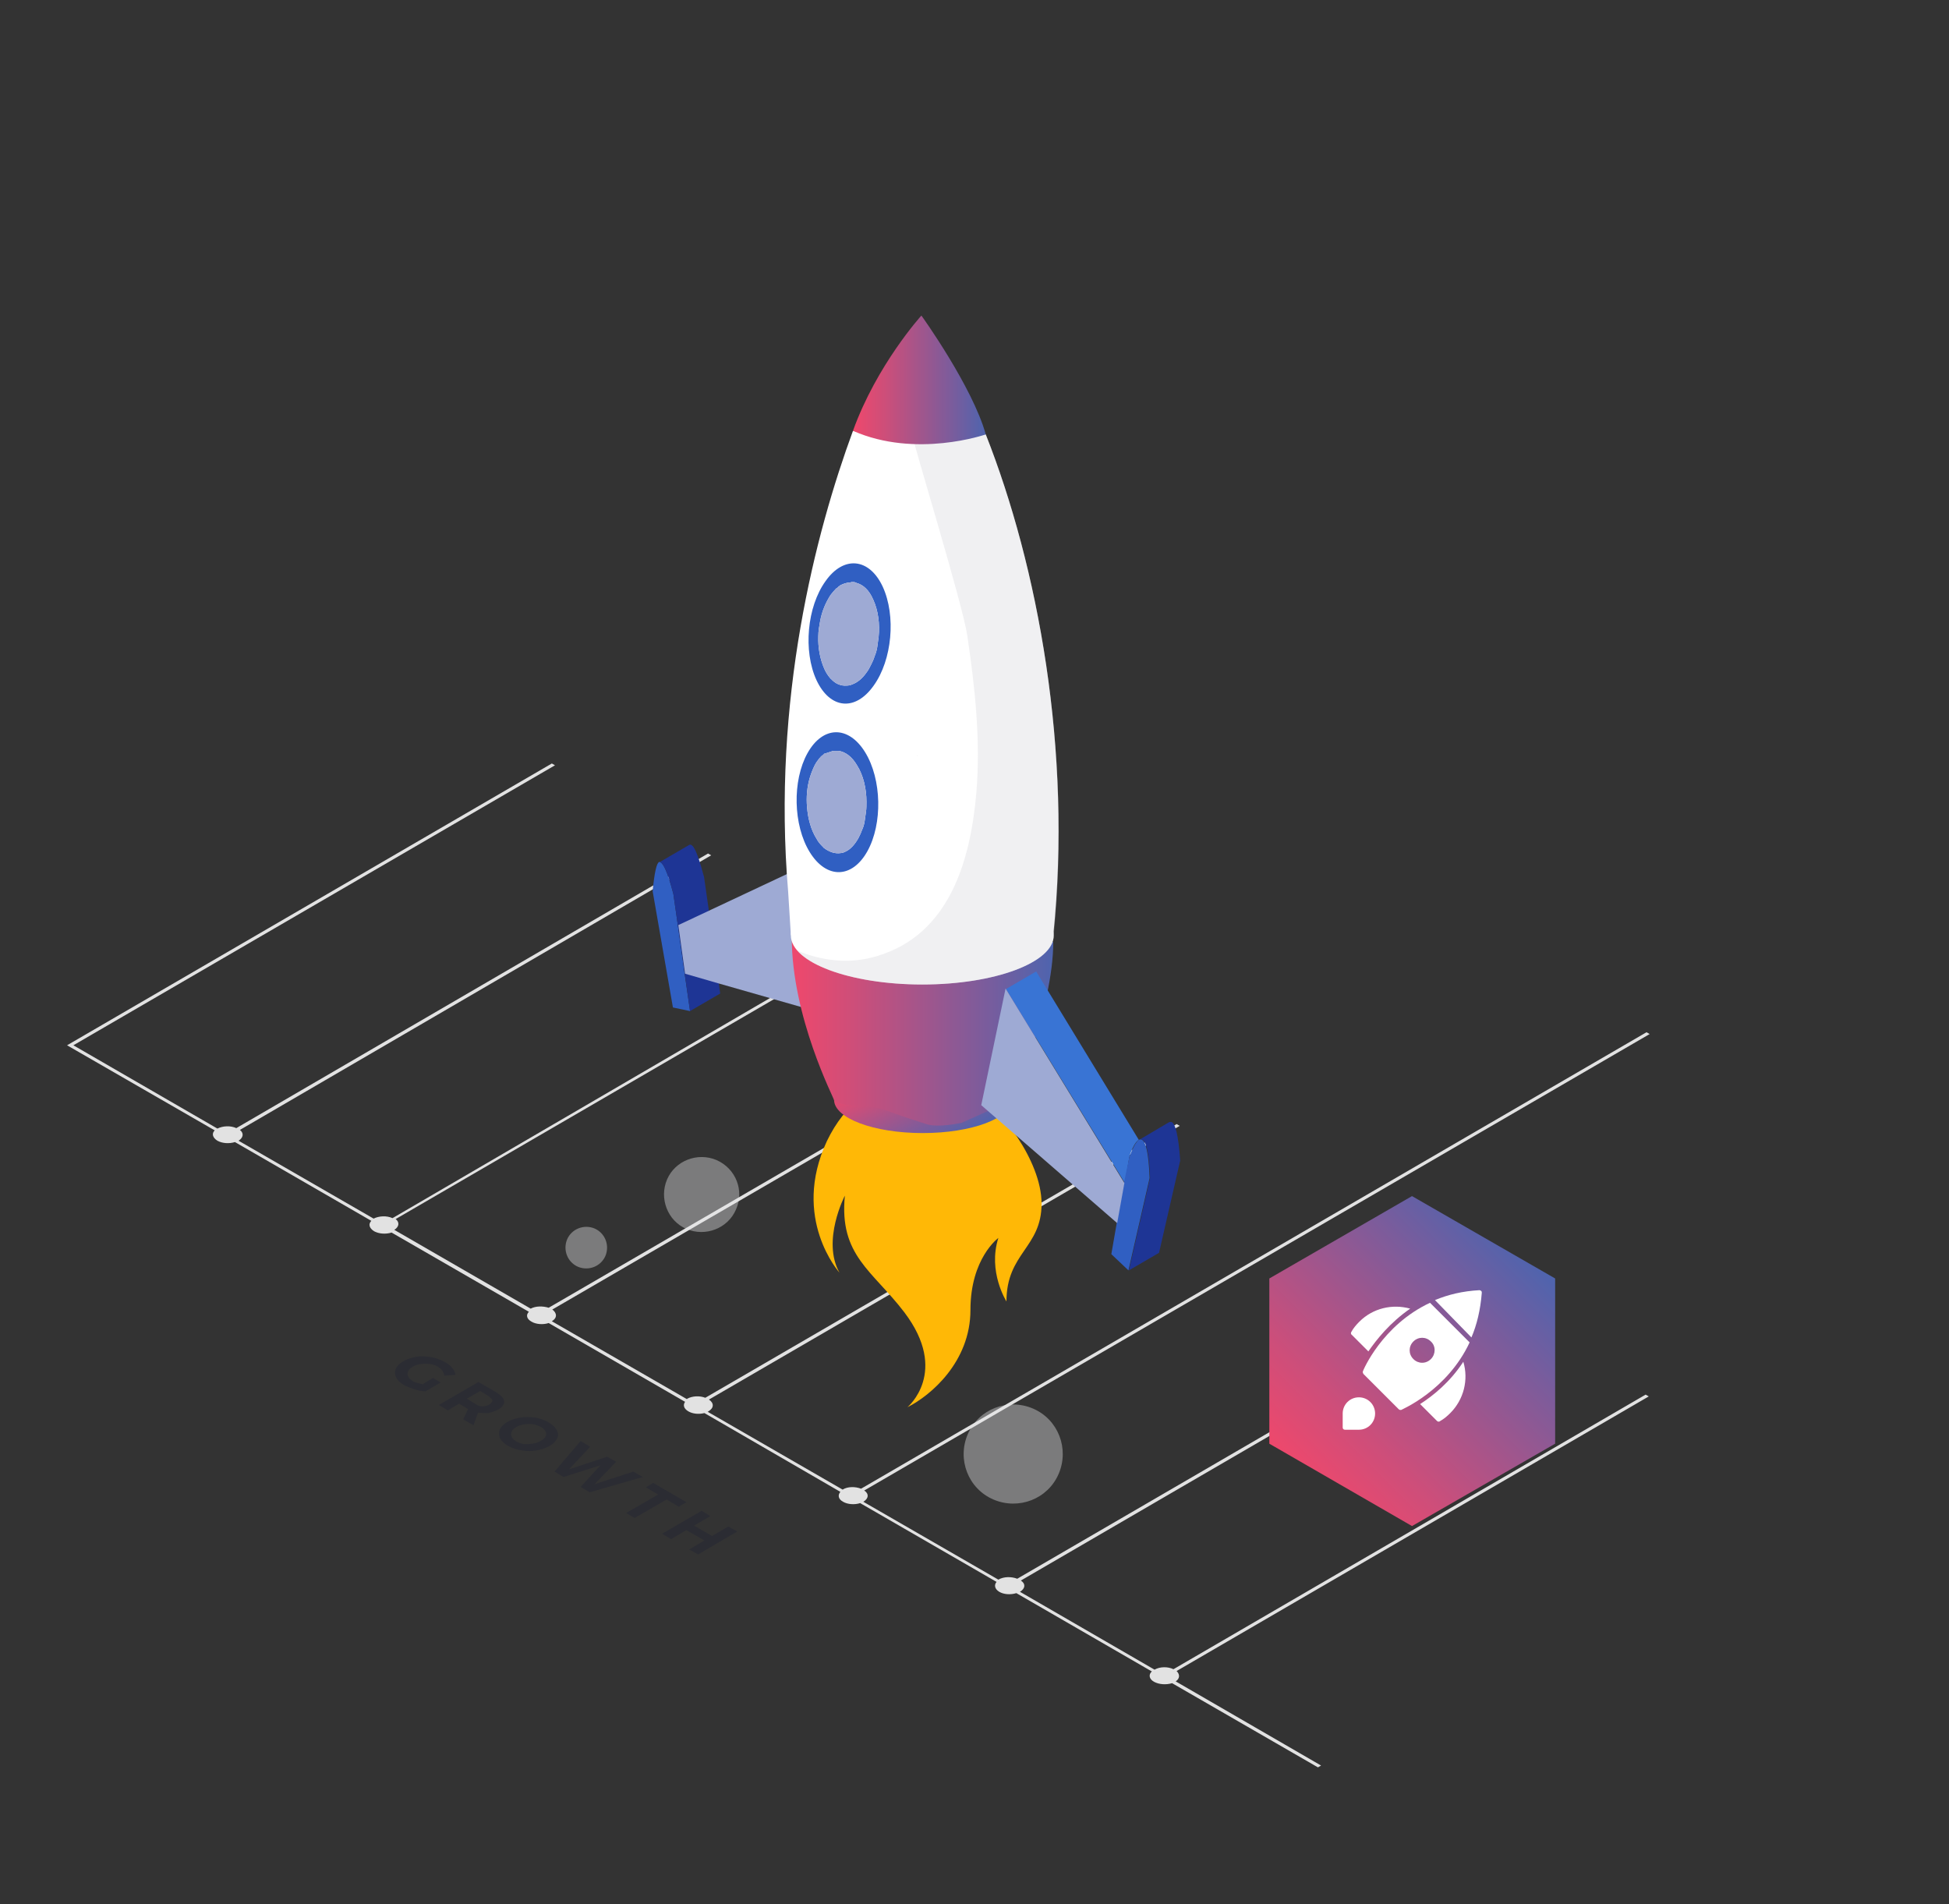 <svg version="1.1" xmlns="http://www.w3.org/2000/svg" xmlns:xlink="http://www.w3.org/1999/xlink" x="0px" y="0px" viewBox="0 0 433 423" style="enable-background:new 0 0 433.7 423.1;" xml:space="preserve" id="el_DypUo4ARD"><rect x="0" y="0" width="433" height="423" fill="#333333" stroke="none"/><style>@-webkit-keyframes kf_el_fp7Vz9GRvSv_an_Ld4IA1Z5k{35%{-webkit-transform: translate(313.75px, 302.35px) translate(-313.75px, -302.35px) translate(0px, 0px);transform: translate(313.75px, 302.35px) translate(-313.75px, -302.35px) translate(0px, 0px);}37%{-webkit-transform: translate(313.75px, 302.35px) translate(-313.75px, -302.35px) translate(0px, -10px);transform: translate(313.75px, 302.35px) translate(-313.75px, -302.35px) translate(0px, -10px);}38%{-webkit-transform: translate(313.75px, 302.35px) translate(-313.75px, -302.35px) translate(0px, 0px);transform: translate(313.75px, 302.35px) translate(-313.75px, -302.35px) translate(0px, 0px);}0%{-webkit-transform: translate(313.75px, 302.35px) translate(-313.75px, -302.35px) translate(0px, 0px);transform: translate(313.75px, 302.35px) translate(-313.75px, -302.35px) translate(0px, 0px);}100%{-webkit-transform: translate(313.75px, 302.35px) translate(-313.75px, -302.35px) translate(0px, 0px);transform: translate(313.75px, 302.35px) translate(-313.75px, -302.35px) translate(0px, 0px);}}@keyframes kf_el_fp7Vz9GRvSv_an_Ld4IA1Z5k{35%{-webkit-transform: translate(313.75px, 302.35px) translate(-313.75px, -302.35px) translate(0px, 0px);transform: translate(313.75px, 302.35px) translate(-313.75px, -302.35px) translate(0px, 0px);}37%{-webkit-transform: translate(313.75px, 302.35px) translate(-313.75px, -302.35px) translate(0px, -10px);transform: translate(313.75px, 302.35px) translate(-313.75px, -302.35px) translate(0px, -10px);}38%{-webkit-transform: translate(313.75px, 302.35px) translate(-313.75px, -302.35px) translate(0px, 0px);transform: translate(313.75px, 302.35px) translate(-313.75px, -302.35px) translate(0px, 0px);}0%{-webkit-transform: translate(313.75px, 302.35px) translate(-313.75px, -302.35px) translate(0px, 0px);transform: translate(313.75px, 302.35px) translate(-313.75px, -302.35px) translate(0px, 0px);}100%{-webkit-transform: translate(313.75px, 302.35px) translate(-313.75px, -302.35px) translate(0px, 0px);transform: translate(313.75px, 302.35px) translate(-313.75px, -302.35px) translate(0px, 0px);}}@-webkit-keyframes kf_el_cTvLOEaxmBF_an_iYD33Dpd0{0%{-webkit-transform: translate(305.25px, 202.25px) scale(0, 0) translate(-305.25px, -202.25px);transform: translate(305.25px, 202.25px) scale(0, 0) translate(-305.25px, -202.25px);}25%{-webkit-transform: translate(305.25px, 202.25px) scale(0, 0) translate(-305.25px, -202.25px);transform: translate(305.25px, 202.25px) scale(0, 0) translate(-305.25px, -202.25px);}29.00%{-webkit-transform: translate(305.25px, 202.25px) scale(1.1, 1.1) translate(-305.25px, -202.25px);transform: translate(305.25px, 202.25px) scale(1.1, 1.1) translate(-305.25px, -202.25px);}30.67%{-webkit-transform: translate(305.25px, 202.25px) scale(1, 1) translate(-305.25px, -202.25px);transform: translate(305.25px, 202.25px) scale(1, 1) translate(-305.25px, -202.25px);}100%{-webkit-transform: translate(305.25px, 202.25px) scale(1, 1) translate(-305.25px, -202.25px);transform: translate(305.25px, 202.25px) scale(1, 1) translate(-305.25px, -202.25px);}}@keyframes kf_el_cTvLOEaxmBF_an_iYD33Dpd0{0%{-webkit-transform: translate(305.25px, 202.25px) scale(0, 0) translate(-305.25px, -202.25px);transform: translate(305.25px, 202.25px) scale(0, 0) translate(-305.25px, -202.25px);}25%{-webkit-transform: translate(305.25px, 202.25px) scale(0, 0) translate(-305.25px, -202.25px);transform: translate(305.25px, 202.25px) scale(0, 0) translate(-305.25px, -202.25px);}29.00%{-webkit-transform: translate(305.25px, 202.25px) scale(1.1, 1.1) translate(-305.25px, -202.25px);transform: translate(305.25px, 202.25px) scale(1.1, 1.1) translate(-305.25px, -202.25px);}30.67%{-webkit-transform: translate(305.25px, 202.25px) scale(1, 1) translate(-305.25px, -202.25px);transform: translate(305.25px, 202.25px) scale(1, 1) translate(-305.25px, -202.25px);}100%{-webkit-transform: translate(305.25px, 202.25px) scale(1, 1) translate(-305.25px, -202.25px);transform: translate(305.25px, 202.25px) scale(1, 1) translate(-305.25px, -202.25px);}}@-webkit-keyframes kf_el_ty4qBqtPPrd_an_npaN5l2mf{0%{-webkit-transform: translate(78.2px, 246.55px) scale(0, 0) translate(-78.2px, -246.55px);transform: translate(78.2px, 246.55px) scale(0, 0) translate(-78.2px, -246.55px);}15%{-webkit-transform: translate(78.2px, 246.55px) scale(0, 0) translate(-78.2px, -246.55px);transform: translate(78.2px, 246.55px) scale(0, 0) translate(-78.2px, -246.55px);}19%{-webkit-transform: translate(78.2px, 246.55px) scale(1.1, 1.1) translate(-78.2px, -246.55px);transform: translate(78.2px, 246.55px) scale(1.1, 1.1) translate(-78.2px, -246.55px);}20.67%{-webkit-transform: translate(78.2px, 246.55px) scale(1, 1) translate(-78.2px, -246.55px);transform: translate(78.2px, 246.55px) scale(1, 1) translate(-78.2px, -246.55px);}100%{-webkit-transform: translate(78.2px, 246.55px) scale(1, 1) translate(-78.2px, -246.55px);transform: translate(78.2px, 246.55px) scale(1, 1) translate(-78.2px, -246.55px);}}@keyframes kf_el_ty4qBqtPPrd_an_npaN5l2mf{0%{-webkit-transform: translate(78.2px, 246.55px) scale(0, 0) translate(-78.2px, -246.55px);transform: translate(78.2px, 246.55px) scale(0, 0) translate(-78.2px, -246.55px);}15%{-webkit-transform: translate(78.2px, 246.55px) scale(0, 0) translate(-78.2px, -246.55px);transform: translate(78.2px, 246.55px) scale(0, 0) translate(-78.2px, -246.55px);}19%{-webkit-transform: translate(78.2px, 246.55px) scale(1.1, 1.1) translate(-78.2px, -246.55px);transform: translate(78.2px, 246.55px) scale(1.1, 1.1) translate(-78.2px, -246.55px);}20.67%{-webkit-transform: translate(78.2px, 246.55px) scale(1, 1) translate(-78.2px, -246.55px);transform: translate(78.2px, 246.55px) scale(1, 1) translate(-78.2px, -246.55px);}100%{-webkit-transform: translate(78.2px, 246.55px) scale(1, 1) translate(-78.2px, -246.55px);transform: translate(78.2px, 246.55px) scale(1, 1) translate(-78.2px, -246.55px);}}@-webkit-keyframes kf_el_NTLbnS3adFU_an_FZqHlYCkf{0%{opacity: 0;}5%{opacity: 0;}15%{opacity: 1;}25%{opacity: 0;}35%{opacity: 1;}45%{opacity: 0;}55.00%{opacity: 1;}65%{opacity: 0;}75%{opacity: 1;}85%{opacity: 0;}95%{opacity: 1;}100%{opacity: 1;}}@keyframes kf_el_NTLbnS3adFU_an_FZqHlYCkf{0%{opacity: 0;}5%{opacity: 0;}15%{opacity: 1;}25%{opacity: 0;}35%{opacity: 1;}45%{opacity: 0;}55.00%{opacity: 1;}65%{opacity: 0;}75%{opacity: 1;}85%{opacity: 0;}95%{opacity: 1;}100%{opacity: 1;}}@-webkit-keyframes kf_el_vRwHfjaFVtx_an_sLVqzATw5{0%{opacity: 0;}10%{opacity: 1;}20%{opacity: 0;}30%{opacity: 1;}40%{opacity: 0;}50%{opacity: 1;}60%{opacity: 0;}70%{opacity: 1;}80%{opacity: 0;}90%{opacity: 1;}100%{opacity: 0;}}@keyframes kf_el_vRwHfjaFVtx_an_sLVqzATw5{0%{opacity: 0;}10%{opacity: 1;}20%{opacity: 0;}30%{opacity: 1;}40%{opacity: 0;}50%{opacity: 1;}60%{opacity: 0;}70%{opacity: 1;}80%{opacity: 0;}90%{opacity: 1;}100%{opacity: 0;}}@-webkit-keyframes kf_el_6_WDBvOT8w_an_W0v-soUuLu{0%{stroke-dasharray: 379.37;}100%{stroke-dasharray: 379.37;}}@keyframes kf_el_6_WDBvOT8w_an_W0v-soUuLu{0%{stroke-dasharray: 379.37;}100%{stroke-dasharray: 379.37;}}@-webkit-keyframes kf_el_6_WDBvOT8w_an_CpzdeCEp5{0%{stroke-dashoffset: 379.37;}10%{stroke-dashoffset: 0;}100%{stroke-dashoffset: 0;}}@keyframes kf_el_6_WDBvOT8w_an_CpzdeCEp5{0%{stroke-dashoffset: 379.37;}10%{stroke-dashoffset: 0;}100%{stroke-dashoffset: 0;}}#el_DypUo4ARD *{-webkit-animation-duration: 10s;animation-duration: 10s;-webkit-animation-iteration-count: infinite;animation-iteration-count: infinite;-webkit-animation-timing-function: cubic-bezier(0, 0, 1, 1);animation-timing-function: cubic-bezier(0, 0, 1, 1);}#el_GzfvD28ov5{fill: #E2E2E2;}#el_6_WDBvOT8w{fill: none;stroke: url(#pages-line_2_);stroke-width: 2;stroke-linecap: round;stroke-miterlimit: 10;-webkit-animation-fill-mode: backwards, backwards;animation-fill-mode: backwards, backwards;stroke-dashoffset: 379.37;-webkit-animation-name: kf_el_6_WDBvOT8w_an_CpzdeCEp5, kf_el_6_WDBvOT8w_an_W0v-soUuLu;animation-name: kf_el_6_WDBvOT8w_an_CpzdeCEp5, kf_el_6_WDBvOT8w_an_W0v-soUuLu;-webkit-animation-timing-function: cubic-bezier(0, 0, 0.58, 1), cubic-bezier(0, 0, 1, 1);animation-timing-function: cubic-bezier(0, 0, 0.58, 1), cubic-bezier(0, 0, 1, 1);stroke-dasharray: 379.37;}#el_xdmhxwEWtf{fill: #2B2C33;}#el_ljywfKW14x{fill: #2B2C33;}#el_M1IxeaQ9-w{fill: #2B2C33;}#el_Uu8iPKLVAA{fill: #2B2C33;}#el_8-h7J1-lzTi{fill: #2B2C33;}#el_T8XJEdg8zu0{fill: #2B2C33;}#el_IuCb69_8e0u{fill: url(#SVGID_1_);}#el_QtS0kbF9bsz{fill: #B3CDFA;}#el_nLs4fUjsOLx{fill: #E3EDFE;}#el_5WtWnDWTArr{fill: #E3EDFE;}#el_FImCPJsDjsb{fill: url(#SVGID_2_);}#el_Q1nRFGMaYtR{fill: url(#SVGID_3_);}#el_6Yl16kbcIkw{fill: #B3CDFA;}#el_9dC3BiCjHL4{fill: #E3EDFE;}#el_PupoSZwKmto{fill: #B3CDFA;}#el_0RgniOFt6sf{fill: url(#SVGID_4_);}#el_zKmfUTqaFkw{fill: #E3EDFE;}#el_S5mQzG5O59c{fill: #6C98E3;}#el_DBOMJYZO7WG{fill: #E3EDFE;}#el_HjVPPberqoC{opacity: 0.4;}#el_eNV6guEpRqB{fill: #E6E7E8;}#el_Cxs4Q8T95bf{fill: #E6E7E8;}#el_A3tKE3jFKAL{fill: #E6E7E8;}#el_w2sZJSGswxH{fill: #E6E7E8;}#el_Zph7E_YdTHH{fill: #E6E7E8;}#el_jQ_EFH8z3nJ{fill: #E6E7E8;}#el_agA_oBCcqIa{fill: #E6E7E8;}#el_CPCBNPF_mE-{fill: #E6E7E8;}#el_vPiuaUX7iG3{fill: #E6E7E8;}#el_b1Hdjtvdr3u{fill: #E6E7E8;}#el_RYqf23hOIhc{fill: #E6E7E8;}#el_TyQ00h9d6GK{fill: #E6E7E8;}#el_s9Pqd-aPiJt{fill: #E6E7E8;}#el_PlOzF-zCZVJ{fill: url(#SVGID_5_);}#el_-6X2CRLi74o{fill: #FFFFFF;}#el_SARRY-Id5fF{fill: #FFFFFF;}#el_s9KUNeSHg9g{fill: #FFFFFF;}#el_D9paECaa8Yr{fill: #FFFFFF;}#el_fed1-9PqHYC{fill: #FFFFFF;}#el_U5NzZ_3Jn0f{fill: #FFB806;}#el_SD0B-xMQLmc{fill: #305FC2;}#el_9CROBrd8ZQs{fill: #1E3595;}#el_k4tvgKt5syg{fill: #9EAAD4;}#el_2XOsvL1ejbm{fill: url(#SVGID_6_);}#el_hXp8HRGtMvL{fill: url(#SVGID_7_);}#el_Kg9pqKL54pu{fill: #FFFFFF;}#el__Ry94dWfGbK{fill: #8C8C8C;}#el_rqnc_JCS6kc{fill: #8C8C8C;}#el_5aVo94g3MtR{fill: #8C8C8C;}#el_e20UHlIVuD1{fill: #8C8C8C;}#el_jZiLltVqZfS{fill: #8C8C8C;}#el_LVmujn8wFLA{fill: #8C8C8C;}#el_eaF0F7XpqsB{fill: #151336;}#el_vo5QnRX5z3x{fill: #151336;}#el_Z3-cXyVBPdD{fill: #151336;}#el_Dw-lrZs3mp3{fill: #151336;}#el_n2XUckMVGMw{fill: #151336;}#el_M4oNb_4W22i{fill: #151336;}#el___2TUukMqtl{fill: #155E7C;}#el_HC1tAtohgS-{fill: #155E7C;}#el_mauqvStB2DE{fill: #8C8C8C;}#el_pxLdT8tUchf{fill: none;}#el_Yk_oHYdjgEP{fill: none;}#el__toIRnSR5nA{fill: #3974D4;}#el_fPObNQKi7LC{fill: #305FC2;}#el_h6EYJMWFKaH{fill: #1E3595;}#el_thYvBMRHpT3{fill: #9EAAD4;}#el_mQXEAY3SuRB{fill: #FFFFFF;}#el_QL9t6iWC0bU{opacity: 0.3;fill: #CDCDD2;}#el_u-fd-zNvETO{fill: #305FC2;}#el_tEWeqvjBRUv{fill: #9EAAD4;}#el_LQZ9NUCnWye{fill: #305FC2;}#el_hK6a6N-Ffbf{fill: #9EAAD4;}#el_pOi7FCsWgcm{fill: url(#SVGID_8_);}#el_vRwHfjaFVtx{-webkit-animation-fill-mode: backwards;animation-fill-mode: backwards;opacity: 0;-webkit-animation-name: kf_el_vRwHfjaFVtx_an_sLVqzATw5;animation-name: kf_el_vRwHfjaFVtx_an_sLVqzATw5;-webkit-animation-timing-function: cubic-bezier(0, 0, 0.58, 1);animation-timing-function: cubic-bezier(0, 0, 0.58, 1);}#el_NTLbnS3adFU{-webkit-animation-fill-mode: backwards;animation-fill-mode: backwards;opacity: 0;-webkit-animation-name: kf_el_NTLbnS3adFU_an_FZqHlYCkf;animation-name: kf_el_NTLbnS3adFU_an_FZqHlYCkf;-webkit-animation-timing-function: cubic-bezier(0, 0, 0.58, 1);animation-timing-function: cubic-bezier(0, 0, 0.58, 1);}#el_ty4qBqtPPrd_an_npaN5l2mf{-webkit-animation-fill-mode: backwards;animation-fill-mode: backwards;-webkit-transform: translate(78.2px, 246.55px) scale(0, 0) translate(-78.2px, -246.55px);transform: translate(78.2px, 246.55px) scale(0, 0) translate(-78.2px, -246.55px);-webkit-animation-name: kf_el_ty4qBqtPPrd_an_npaN5l2mf;animation-name: kf_el_ty4qBqtPPrd_an_npaN5l2mf;-webkit-animation-timing-function: cubic-bezier(0, 0, 0.58, 1);animation-timing-function: cubic-bezier(0, 0, 0.58, 1);}#el_cTvLOEaxmBF_an_iYD33Dpd0{-webkit-animation-fill-mode: backwards;animation-fill-mode: backwards;-webkit-transform: translate(305.25px, 202.25px) scale(0, 0) translate(-305.25px, -202.25px);transform: translate(305.25px, 202.25px) scale(0, 0) translate(-305.25px, -202.25px);-webkit-animation-name: kf_el_cTvLOEaxmBF_an_iYD33Dpd0;animation-name: kf_el_cTvLOEaxmBF_an_iYD33Dpd0;-webkit-animation-timing-function: cubic-bezier(0, 0, 0.58, 1);animation-timing-function: cubic-bezier(0, 0, 0.58, 1);}#el_fp7Vz9GRvSv_an_Ld4IA1Z5k{-webkit-animation-fill-mode: backwards;animation-fill-mode: backwards;-webkit-transform: translate(313.75px, 302.35px) translate(-313.75px, -302.35px) translate(0px, 0px);transform: translate(313.75px, 302.35px) translate(-313.75px, -302.35px) translate(0px, 0px);-webkit-animation-name: kf_el_fp7Vz9GRvSv_an_Ld4IA1Z5k;animation-name: kf_el_fp7Vz9GRvSv_an_Ld4IA1Z5k;-webkit-animation-timing-function: cubic-bezier(0, 0, 0.58, 1);animation-timing-function: cubic-bezier(0, 0, 0.58, 1);}</style>

<g id="el_C2hnx4-jjv">
	<g id="el_544-gRAM9v">
		<g id="el_sfKC7TjbaX">
			<path d="M261.4,371.2l104.9-61l-0.7-0.4l-104.9,61c-1.2-0.6-3-0.6-4.2,0.1l-29.9-17.3c0,0,0,0,0,0&#xA;&#9;&#9;&#9;&#9;c1.2-0.7,1.3-1.8,0.2-2.5l104.7-60.9l-0.7-0.4l-104.8,60.9c-1.3-0.5-3-0.5-4.2,0.2c0,0,0,0,0,0l-30-17.3c1.2-0.7,1.3-1.8,0.2-2.5&#xA;&#9;&#9;&#9;&#9;l174.5-101.4l-0.7-0.4L191.3,330.7c-1.3-0.5-3-0.5-4.1,0.2l-30-17.3c0.1,0,0.1,0,0.2-0.1c1.2-0.7,1.3-1.8,0.1-2.6l104.6-60.8&#xA;&#9;&#9;&#9;&#9;l-0.7-0.4l-104.7,60.8c-1.3-0.5-2.9-0.4-4,0.2c0,0-0.1,0.1-0.1,0.1l-30-17.3c1.2-0.7,1.2-1.8,0.1-2.6l104.8-60.9l-0.7-0.4&#xA;&#9;&#9;&#9;&#9;l-104.9,60.9c-1.3-0.4-2.9-0.4-4,0.2l-30.3-17.5c1.1-0.7,1.2-1.7,0.3-2.4l104.8-60.9l-0.7-0.4L87.2,270.6c-1.3-0.6-3-0.5-4.2,0.1&#xA;&#9;&#9;&#9;&#9;l-30-17.3c1.1-0.7,1.2-1.7,0.3-2.4L158,190l-0.7-0.4L52.5,250.6c-1.3-0.6-3-0.5-4.2,0.1l-32-18.5L123.3,170l-0.7-0.4L14.9,232.2&#xA;&#9;&#9;&#9;&#9;l32.8,18.9c-0.7,0.7-0.5,1.6,0.6,2.3c1.1,0.6,2.6,0.7,3.9,0.3l30.3,17.5c-0.7,0.7-0.5,1.6,0.6,2.3c1.1,0.6,2.6,0.7,3.9,0.3&#xA;&#9;&#9;&#9;&#9;l30.5,17.6c-0.7,0.7-0.5,1.6,0.6,2.2c1,0.6,2.6,0.7,3.8,0.3l30.3,17.5c-0.5,0.7-0.3,1.5,0.7,2.1c1,0.6,2.4,0.7,3.6,0.4l30.2,17.5&#xA;&#9;&#9;&#9;&#9;c-0.6,0.7-0.5,1.6,0.6,2.2c1,0.6,2.6,0.7,3.8,0.3l30.3,17.5c-0.6,0.7-0.4,1.6,0.6,2.2c1,0.6,2.5,0.7,3.8,0.3l30.1,17.4&#xA;&#9;&#9;&#9;&#9;c-0.8,0.7-0.6,1.7,0.5,2.3c1.1,0.6,2.7,0.7,4,0.3l32.4,18.7l0.7-0.4l-32.3-18.7C262.1,372.9,262.2,372,261.4,371.2z" id="el_GzfvD28ov5"/>
		</g>
	</g>
	<linearGradient id="pages-line_2_" gradientUnits="userSpaceOnUse" x1="33.083" y1="267.707" x2="377.919" y2="267.707">
		<stop offset="1.983173e-03" style="stop-color:#EF486C"/>
		<stop offset="0.234" style="stop-color:#CE4E79"/>
		<stop offset="0.74" style="stop-color:#7B5C9C"/>
		<stop offset="1" style="stop-color:#4E64AE"/>
	</linearGradient>
	<path id="el_6_WDBvOT8w" d="M34.1,214.2c17.4-7.9,37.9,1.4,52.8,13.4c14.9,12,28,27.2,45.9,33.9&#xA;&#9;&#9;c22.7,8.5,50.5,2.1,70.1,16.4c10.9,8,17.5,21.5,29.6,27.6c16.2,8.2,35.4,0.3,53.2-3.3c31.7-6.5,66,1.9,91.2,22.1"/>
	<g id="el_i45OKU9Yu8">
		<g id="el_luzH79pYhQ">
			<path d="M98.9,302.6c0.7,0.4,1.2,0.8,1.6,1.3c0.4,0.5,0.6,1,0.7,1.5l-2.5,0.2c0-0.4-0.2-0.7-0.4-1.1&#xA;&#9;&#9;&#9;&#9;c-0.3-0.4-0.6-0.6-1-0.9c-0.5-0.3-1.1-0.5-1.8-0.6c-0.7-0.1-1.3-0.1-2,0c-0.7,0.1-1.3,0.3-1.8,0.6c-0.5,0.3-0.9,0.6-1,1&#xA;&#9;&#9;&#9;&#9;c-0.2,0.4-0.2,0.8,0,1.2c0.2,0.4,0.5,0.7,1,1c0.3,0.2,0.6,0.3,1,0.4c0.4,0.1,0.8,0.2,1.2,0.3l2.3-1.4l1.7,1l-3.4,2&#xA;&#9;&#9;&#9;&#9;c-0.8-0.1-1.6-0.2-2.5-0.5c-0.9-0.3-1.6-0.6-2.2-0.9c-0.9-0.5-1.5-1.1-1.8-1.7c-0.3-0.6-0.3-1.3-0.1-1.9c0.3-0.6,0.8-1.2,1.7-1.7&#xA;&#9;&#9;&#9;&#9;c0.8-0.5,1.8-0.8,2.9-1c1.1-0.2,2.2-0.1,3.4,0.1C97,301.7,98,302.1,98.9,302.6z" id="el_xdmhxwEWtf"/>
		</g>
		<g id="el_-ID0FO5I6J">
			<path d="M106.2,313.8l-1,2.8l-2.3-1.3l1.1-2.3l-0.2-0.1l-1.8-1.1l-2.5,1.5l-2-1.2l8.8-5.1l3.8,2.2&#xA;&#9;&#9;&#9;&#9;c1.1,0.7,1.8,1.3,1.9,2c0.1,0.7-0.3,1.3-1.3,1.9c-0.7,0.4-1.4,0.6-2.2,0.8C107.7,313.9,107,313.9,106.2,313.8z M107.1,312.4&#xA;&#9;&#9;&#9;&#9;c0.6,0,1.1-0.1,1.6-0.4c0.5-0.3,0.7-0.6,0.7-0.9c-0.1-0.3-0.4-0.6-0.9-1l-1.8-1.1l-3,1.7l1.8,1.1&#xA;&#9;&#9;&#9;&#9;C106,312.2,106.6,312.4,107.1,312.4" id="el_ljywfKW14x"/>
		</g>
		<g id="el__uBip3Sj0J">
			<polygon points="163.8,340.2 155.1,345.3 153.1,344.2 156.5,342.2 152.5,339.9 149.1,341.9 147.1,340.7 155.9,335.6 &#xA;&#9;&#9;&#9;&#9;157.8,336.8 154.2,338.9 158.2,341.2 161.8,339.1 &#9;&#9;&#9;" id="el_M1IxeaQ9-w"/>
		</g>
		<g id="el_cfz066KLL-">
			<polygon points="152.5,333.7 150.8,334.7 148.1,333.1 141,337.2 139.1,336.1 146.2,332 143.5,330.4 145.1,329.4 &#9;&#9;&#9;&#xA;&#9;&#9;&#9;&#9;" id="el_Uu8iPKLVAA"/>
		</g>
		<g id="el_Jg4aM-Bt2Y">
			<polygon points="142.8,328.1 131,331.5 129,330.3 133.4,325.5 125.2,328.1 123.2,326.9 129,320.1 131.1,321.4 &#xA;&#9;&#9;&#9;&#9;126.4,326.4 134.9,323.6 136.9,324.7 132.1,329.7 140.7,326.9 &#9;&#9;&#9;" id="el_8-h7J1-lzTi"/>
		</g>
		<g id="el_FfZDwNbhcFn">
			<path d="M123.8,319.5c-0.3,0.6-0.8,1.2-1.7,1.7s-1.8,0.8-2.9,1c-1.1,0.2-2.2,0.2-3.3,0c-1.1-0.2-2.1-0.5-3-1&#xA;&#9;&#9;&#9;&#9;c-0.9-0.5-1.5-1.1-1.8-1.7c-0.3-0.6-0.3-1.3-0.1-1.9c0.3-0.6,0.8-1.2,1.7-1.7c0.8-0.5,1.8-0.8,2.9-1c1.1-0.2,2.2-0.1,3.3,0&#xA;&#9;&#9;&#9;&#9;c1.1,0.2,2.1,0.5,3,1.1c0.9,0.5,1.5,1.1,1.8,1.7C124,318.2,124.1,318.9,123.8,319.5z M118.3,320.7c0.7-0.1,1.3-0.3,1.8-0.6&#xA;&#9;&#9;&#9;&#9;s0.9-0.6,1.1-1c0.2-0.4,0.2-0.8,0-1.1c-0.2-0.4-0.5-0.7-1-1c-0.5-0.3-1.1-0.5-1.7-0.6c-0.7-0.1-1.3-0.1-2,0&#xA;&#9;&#9;&#9;&#9;c-0.7,0.1-1.3,0.3-1.8,0.6s-0.9,0.6-1,1c-0.2,0.4-0.2,0.8,0,1.2c0.2,0.4,0.5,0.7,1,1c0.5,0.3,1.1,0.5,1.7,0.6&#xA;&#9;&#9;&#9;&#9;C117,320.8,117.6,320.8,118.3,320.7" id="el_T8XJEdg8zu0"/>
		</g>
	</g>
</g>
<g id="el_ty4qBqtPPrd_an_npaN5l2mf" data-animator-group="true" data-animator-type="2"><g id="el_ty4qBqtPPrd">
	<g id="el_1OOTBzA_2gu">
		<linearGradient id="SVGID_1_" gradientUnits="userSpaceOnUse" x1="120.774" y1="273.485" x2="32.947" y2="217.996">
			<stop offset="0" style="stop-color:#EEF3FA"/>
			<stop offset="0.466" style="stop-color:#F8FAFD"/>
			<stop offset="1" style="stop-color:#FFFFFF"/>
		</linearGradient>
		<path d="M120.4,276.1l-92.9,0c-2.4,0-4-1.9-3.7-4.3l7.3-50.5c0.3-2.3,2.5-4.3,4.9-4.3l92.9,0c2.4,0,4,1.9,3.7,4.3&#xA;&#9;&#9;&#9;l-7.3,50.5C125,274.2,122.8,276.1,120.4,276.1z" id="el_IuCb69_8e0u"/>
		<path d="M130.8,217.6c0.1,0.5,0.2,1,0.1,1.5l-7.3,50.5c-0.3,2.3-2.5,4.3-4.9,4.3l-92.9,0c-0.7,0-1.4-0.2-2-0.5&#xA;&#9;&#9;&#9;c0.4,1.6,1.8,2.7,3.6,2.7l92.9,0c2.4,0,4.6-1.9,4.9-4.3l7.3-50.5C132.8,219.7,132.1,218.3,130.8,217.6z" id="el_QtS0kbF9bsz"/>
		<polygon points="81,227.3 40.2,227.3 40.7,223.7 81.5,223.7 &#9;&#9;" id="el_nLs4fUjsOLx"/>
		<polygon points="59.5,235 39.1,235 39.6,231.4 60,231.4 &#9;&#9;" id="el_5WtWnDWTArr"/>
		<linearGradient id="SVGID_2_" gradientUnits="userSpaceOnUse" x1="29.856" y1="253.828" x2="121.215" y2="253.828">
			<stop offset="0" style="stop-color:#0F998E"/>
			<stop offset="1" style="stop-color:#6FC171"/>
		</linearGradient>
		<path d="M29.9,267.1c3.9-4.4,8.2-10,12.5-13.9c1.5-1.4,3.2-2.9,5.2-3.1c2.8-0.4,4.8,1.6,6.6,3.5&#xA;&#9;&#9;&#9;c2.1,2.2,4.4,4.4,7.5,5c3.8,0.7,8-1.2,11.8-3.1c3.3-1.7,6.7-3.4,9.2-6.1c2.5-2.6,4.1-6,7.1-8c0.5-0.3,1.1-0.7,1.7-0.7&#xA;&#9;&#9;&#9;c1-0.1,1.9,0.5,2.5,1.2c1.6,1.9,1.9,4.6,2.5,7.1c0.6,2.5,1.9,5.1,4.4,5.6c3.3,0.8,6.8-2.2,9-5.2c2.2-3,4-6.5,7.3-8.3&#xA;&#9;&#9;&#9;c1-0.5,2.3-0.8,3.1-0.3c0.9,0.6,1,2,0.9,3.1c-0.3,4.9-0.5,9.8-0.8,14.6c-0.1,2-0.7,6.9-2.1,8.5L29.9,267.1z" id="el_FImCPJsDjsb"/>
	</g>
</g></g>
<g id="el_cTvLOEaxmBF_an_iYD33Dpd0" data-animator-group="true" data-animator-type="2"><g id="el_cTvLOEaxmBF">
	<g id="el_3JolXNG8ZVH">
		<linearGradient id="SVGID_3_" gradientUnits="userSpaceOnUse" x1="351.409" y1="230.541" x2="250.304" y2="168.598">
			<stop offset="0" style="stop-color:#EEF3FA"/>
			<stop offset="0.466" style="stop-color:#F8FAFD"/>
			<stop offset="1" style="stop-color:#FFFFFF"/>
		</linearGradient>
		<path d="M359.9,173.5l-101.1,0c-1.9,0-3.6,1.5-3.9,3.5l-7.2,50.5c-0.3,1.9,1,3.5,2.9,3.5l101.1,0&#xA;&#9;&#9;&#9;c1.9,0,3.6-1.5,3.9-3.5l7.2-50.5C363.1,175.1,361.8,173.5,359.9,173.5z" id="el_Q1nRFGMaYtR"/>
		<path d="M361,173.7c0.2,0.5,0.3,1,0.2,1.6l-7.2,50.5c-0.3,1.9-2,3.5-3.9,3.5l-101.1,0c-0.4,0-0.8-0.1-1.1-0.2&#xA;&#9;&#9;&#9;c0.4,1.1,1.4,1.8,2.7,1.8l101.1,0c1.9,0,3.6-1.5,3.9-3.5l7.2-50.5C363,175.5,362.3,174.2,361,173.7z" id="el_6Yl16kbcIkw"/>
		<g id="el_RaPrq0Ooab9">
			<path id="el_9dC3BiCjHL4" d="M278.6,188.9c-0.6,3.9-4.2,7-8,7c-3.9,0-6.5-3.1-5.9-7c0.6-3.9,4.2-7,8-7&#xA;&#9;&#9;&#9;&#9;C276.6,181.9,279.2,185,278.6,188.9z"/>
		</g>
		<g id="el_gGhW0hB9s5o">
			<path id="el_PupoSZwKmto" d="M274.4,214c-0.6,3.9-4.2,7-8,7s-6.5-3.1-5.9-7c0.6-3.9,4.2-7,8-7&#xA;&#9;&#9;&#9;&#9;C272.3,207.1,275,210.2,274.4,214z"/>
		</g>
		<linearGradient id="SVGID_4_" gradientUnits="userSpaceOnUse" x1="290.999" y1="185.218" x2="345.698" y2="185.218">
			<stop offset="0" style="stop-color:#FC7318"/>
			<stop offset="1" style="stop-color:#FEB423"/>
		</linearGradient>
		<polygon points="345.2,186.6 291,186.6 291.4,183.8 345.7,183.8 &#9;&#9;" id="el_0RgniOFt6sf"/>
		<polygon points="329.9,193.5 290,193.5 290.4,190.7 330.4,190.7 &#9;&#9;" id="el_zKmfUTqaFkw"/>
		<polygon points="305.3,212.1 287,212.1 287.4,209.3 305.8,209.3 &#9;&#9;" id="el_S5mQzG5O59c"/>
		<polygon points="314.1,219 286.1,219 286.5,216.1 314.7,216.1 &#9;&#9;" id="el_DBOMJYZO7WG"/>
	</g>
</g></g>
<g id="el_66O2WbXXHCs">
	<g id="el_HjVPPberqoC">
		<g id="el_vRwHfjaFVtx">
			<path d="M274.7,347.7c-2.4,5.6-8.9,8.1-14.5,5.7c-5.6-2.4-8.1-8.9-5.7-14.5c2.4-5.6,8.9-8.1,14.5-5.7&#xA;&#9;&#9;&#9;&#9;C274.6,335.7,277.1,342.1,274.7,347.7z" id="el_eNV6guEpRqB"/>
			<path d="M162.6,288.9c0,6.1-4.9,11-11,11c-6.1,0-11-4.9-11-11c0-6.1,4.9-11,11-11&#xA;&#9;&#9;&#9;&#9;C157.6,277.9,162.6,282.8,162.6,288.9z" id="el_Cxs4Q8T95bf"/>
			<path d="M270.7,321.4c-5.1,11.6-18.6,17-30.3,11.9c-11.6-5.1-17-18.6-11.9-30.3c5.1-11.6,18.6-17,30.3-11.9&#xA;&#9;&#9;&#9;&#9;C270.4,296.2,275.7,309.7,270.7,321.4z" id="el_A3tKE3jFKAL"/>
			<path d="M244.6,295.6c0,17.4-14.1,31.5-31.5,31.5c-17.4,0-31.5-14.1-31.5-31.5c0-17.4,14.1-31.5,31.5-31.5&#xA;&#9;&#9;&#9;&#9;C230.5,264.1,244.6,278.2,244.6,295.6z" id="el_w2sZJSGswxH"/>
		</g>
		<g id="el_NTLbnS3adFU">
			<path d="M165.8,306.6c-2.4,5.6-8.9,8.1-14.5,5.7c-5.6-2.4-8.1-8.9-5.7-14.5c2.4-5.6,8.9-8.1,14.5-5.7&#xA;&#9;&#9;&#9;&#9;C165.7,294.5,168.2,301,165.8,306.6z" id="el_Zph7E_YdTHH"/>
			<path d="M198.1,281.3c-4.4,10.2-16.3,14.8-26.4,10.4c-10.2-4.4-14.8-16.3-10.4-26.4c4.4-10.2,16.3-14.8,26.4-10.4&#xA;&#9;&#9;&#9;&#9;C197.9,259.3,202.6,271.2,198.1,281.3z" id="el_jQ_EFH8z3nJ"/>
			<path d="M201.3,295.6c0,11.1-9,20.1-20.1,20.1c-11.1,0-20.1-9-20.1-20.1c0-11.1,9-20.1,20.1-20.1&#xA;&#9;&#9;&#9;&#9;C192.3,275.6,201.3,284.6,201.3,295.6z" id="el_agA_oBCcqIa"/>
			<path d="M253.7,345.8c-1.8,4.2-6.8,6.1-11,4.3c-4.2-1.8-6.1-6.8-4.3-11c1.8-4.2,6.8-6.1,11-4.3&#xA;&#9;&#9;&#9;&#9;C253.6,336.7,255.5,341.6,253.7,345.8z" id="el_CPCBNPF_mE-"/>
			<path d="M281.3,323.4c-1.8,4.2-6.8,6.1-11,4.3c-4.2-1.8-6.1-6.8-4.3-11c1.8-4.2,6.8-6.1,11-4.3&#xA;&#9;&#9;&#9;&#9;C281.2,314.3,283.1,319.2,281.3,323.4z" id="el_vPiuaUX7iG3"/>
			<path d="M235.5,354c-1,2.3-3.7,3.4-6.1,2.4c-2.3-1-3.4-3.7-2.4-6.1c1-2.3,3.7-3.4,6.1-2.4&#xA;&#9;&#9;&#9;&#9;C235.5,348.9,236.6,351.6,235.5,354z" id="el_b1Hdjtvdr3u"/>
		</g>
		<g id="el_L9BHvp08wKq">
			<path d="M235.2,327.4c-2.4,5.6-8.9,8.1-14.5,5.7c-5.6-2.4-8.1-8.9-5.7-14.5c2.4-5.6,8.9-8.1,14.5-5.7&#xA;&#9;&#9;&#9;&#9;C235.1,315.3,237.6,321.8,235.2,327.4z" id="el_RYqf23hOIhc"/>
			<path d="M163.5,268.7c-1.8,4.2-6.8,6.1-11,4.3c-4.2-1.8-6.1-6.8-4.3-11c1.8-4.2,6.8-6.1,11-4.3&#xA;&#9;&#9;&#9;&#9;C163.5,259.6,165.4,264.5,163.5,268.7z" id="el_TyQ00h9d6GK"/>
			<path d="M134.5,279c-1,2.3-3.7,3.4-6.1,2.4c-2.3-1-3.4-3.7-2.4-6.1c1-2.3,3.7-3.4,6.1-2.4&#xA;&#9;&#9;&#9;&#9;C134.4,273.9,135.5,276.6,134.5,279z" id="el_s9Pqd-aPiJt"/>
		</g>
	</g>
</g>
<g id="el_fp7Vz9GRvSv_an_Ld4IA1Z5k" data-animator-group="true" data-animator-type="0"><g id="el_fp7Vz9GRvSv">
	<g id="el_7Y2LXOJ1atF">
		
			<linearGradient id="SVGID_5_" gradientUnits="userSpaceOnUse" x1="-1545.139" y1="-106.428" x2="-1495.102" y2="-156.465" gradientTransform="matrix(4.489700e-11 -1 -1 -4.489700e-11 182.25 -1217.75)">
			<stop offset="1.983173e-03" style="stop-color:#EE486C"/>
			<stop offset="0.235" style="stop-color:#CD4E7A"/>
			<stop offset="0.744" style="stop-color:#7A5C9C"/>
			<stop offset="1" style="stop-color:#4E64AE"/>
		</linearGradient>
		<polygon points="282,284 282,320.7 313.7,339 345.5,320.7 345.5,284 313.7,265.7 &#9;&#9;" id="el_PlOzF-zCZVJ"/>
		<g id="el_n8zy0dhk9fV">
			<path d="M313.3,290.7c-4-1.1-8.3-0.1-11.3,2.9c-0.7,0.7-1.3,1.4-1.8,2.3c-0.1,0.2-0.1,0.5,0.1,0.6l3.7,3.7&#xA;&#9;&#9;&#9;&#9;C305.8,297.6,308.8,293.8,313.3,290.7z" id="el_-6X2CRLi74o"/>
			<path d="M315.5,311.9l3.7,3.7c0.1,0.1,0.2,0.2,0.4,0.2c0.1,0,0.2,0,0.3-0.1c0.9-0.5,1.6-1.1,2.3-1.8&#xA;&#9;&#9;&#9;&#9;c3-3,4.1-7.4,2.9-11.4C322.1,307.1,318.3,310.1,315.5,311.9z" id="el_SARRY-Id5fF"/>
			<path d="M301.9,310.4c-2,0-3.6,1.6-3.6,3.6v3.1c0,0.3,0.2,0.5,0.5,0.5h3.1c2,0,3.6-1.6,3.6-3.6&#xA;&#9;&#9;&#9;&#9;S303.9,310.4,301.9,310.4z" id="el_s9KUNeSHg9g"/>
			<path d="M326.9,297.1c1.2-2.8,2-6.1,2.3-9.9c0-0.1,0-0.3-0.1-0.4c-0.1-0.1-0.3-0.2-0.4-0.2c-3.8,0.2-7,1-9.9,2.2&#xA;&#9;&#9;&#9;&#9;L326.9,297.1z" id="el_D9paECaa8Yr"/>
			<path d="M317.7,289.4c-10.7,5-14.9,15.1-14.9,15.2c-0.1,0.2,0,0.4,0.1,0.6l7.8,7.8c0.1,0.1,0.2,0.2,0.4,0.2&#xA;&#9;&#9;&#9;&#9;c0.1,0,0.1,0,0.2,0c0.1-0.1,10.2-4.3,15.2-15L317.7,289.4z M317.9,301.9c-1.1,1.1-2.8,1.1-3.9,0c-1.1-1.1-1.1-2.8,0-3.9&#xA;&#9;&#9;&#9;&#9;c1.1-1.1,2.8-1.1,3.9,0C319,299,319,300.8,317.9,301.9z" id="el_fed1-9PqHYC"/>
		</g>
	</g>
</g></g>
<g id="el_8FU3s7aiMra">
	<g id="el_oINglTIVSlW">
		<path d="M217.2,243.1c4.6,2.8,14.2,14.5,14.2,24.3c0,9.8-7.8,10.9-7.8,21.7c0,0-4.2-6.6-1.8-14.1c0,0-6.2,4.5-6.2,16&#xA;&#9;&#9;&#9;c0,11.5-8.8,19-14,21.6c0,0,9.4-7.8-0.7-21.1c-7.1-9.3-14.5-12.6-13.2-25.9c0,0-5.2,10-1.2,17.1c0,0-10.8-12-2.8-29.2&#xA;&#9;&#9;&#9;C191.9,236.4,208.5,237.7,217.2,243.1z" id="el_U5NzZ_3Jn0f"/>
		<path d="M146.4,191.5c0.1,0,0.1-0.1,0.2,0c0,0,0,0,0,0c0.1,0,0.1,0,0.2,0.1c1.3,0.8,2.7,6.7,2.8,7l1,7l1.5,10.7&#xA;&#9;&#9;&#9;l1.2,8.3l-3.8-0.8l-4.5-25.8C145.4,193.6,145.9,191.8,146.4,191.5z" id="el_SD0B-xMQLmc"/>
		<path d="M157.4,201.7L157.4,201.7l-1-7h0c-0.1,0-1.5-6.3-2.8-7c-0.2-0.1-0.3-0.1-0.5,0l-6.7,3.9c0,0,0,0,0,0&#xA;&#9;&#9;&#9;c0.1,0,0.1-0.1,0.2-0.1c0,0,0,0,0,0c0.1,0,0.1,0,0.2,0.1c1.3,0.8,2.7,6.7,2.8,7l0,0l3.7,26l6.7-3.9L157.4,201.7z" id="el_9CROBrd8ZQs"/>
		<polygon points="150.7,205.5 177.3,193 178.8,192.3 182.5,225.1 181.5,224.7 159.8,218.5 152.2,216.3 &#9;&#9;" id="el_k4tvgKt5syg"/>
		<linearGradient id="SVGID_6_" gradientUnits="userSpaceOnUse" x1="199.072" y1="234.139" x2="210.842" y2="254.525">
			<stop offset="1.983173e-03" style="stop-color:#EF486C"/>
			<stop offset="0.234" style="stop-color:#CE4E79"/>
			<stop offset="0.74" style="stop-color:#7B5C9C"/>
			<stop offset="1" style="stop-color:#4E64AE"/>
		</linearGradient>
		<path d="M224.7,244.3c0,4.1-8.8,7.4-19.7,7.4c-10.9,0-19.7-3.3-19.7-7.4c0-4.1,8.8-7.4,19.7-7.4&#xA;&#9;&#9;&#9;C215.9,236.9,224.7,240.2,224.7,244.3z" id="el_2XOsvL1ejbm"/>
		<linearGradient id="SVGID_7_" gradientUnits="userSpaceOnUse" x1="175.832" y1="226.123" x2="233.885" y2="226.123">
			<stop offset="1.983173e-03" style="stop-color:#EF486C"/>
			<stop offset="0.234" style="stop-color:#CE4E79"/>
			<stop offset="0.74" style="stop-color:#7B5C9C"/>
			<stop offset="1" style="stop-color:#4E64AE"/>
		</linearGradient>
		<path d="M213.3,214.9c-3.1-0.5-6.6-1.3-10.4-2.5c-1.3-0.4-2.6-0.8-3.9-1.3c-5.4-2-11.3-4.8-17.5-8.7&#xA;&#9;&#9;&#9;c-2.1-1.3-5.6,5.8-5.6,5.8c0,17.7,9.3,35.6,9.5,36.4c3.5,1.8,6.3,0.1,12.7,2.5c2.4,0.9,4.9,1.7,7.7,2.6c2.7,0.9,7.9-0.3,7.9-0.3&#xA;&#9;&#9;&#9;l11.1-5c0,0,9.2-20.2,9.2-35.2C233.9,209.1,217.4,215.6,213.3,214.9z" id="el_hXp8HRGtMvL"/>
		<path d="M219,96.5c0,0-28.7-0.2-29.5-0.8c-8.3,22.6-18,59.7-14.4,102.4l0.6,9.6c2.1,1.6,58.3,0,58.3,0&#xA;&#9;&#9;&#9;C238.2,166.7,230.6,125.9,219,96.5z" id="el_Kg9pqKL54pu"/>
		<path d="M192.2,147.7L192.2,147.7c0-0.1,0.1-0.2,0.1-0.4c0,0,0,0,0,0C192.3,147.4,192.2,147.5,192.2,147.7z" id="el__Ry94dWfGbK"/>
		<polygon points="192.5,146.8 192.5,146.8 192.5,146.8 &#9;&#9;" id="el_rqnc_JCS6kc"/>
		<path d="M192,148.5c0-0.1,0.1-0.3,0.1-0.4c0,0,0,0,0,0C192,148.3,192,148.4,192,148.5z" id="el_5aVo94g3MtR"/>
		<path d="M203.9,167.9L203.9,167.9c-0.1,0-0.1,0-0.2-0.1C203.8,167.9,203.9,167.9,203.9,167.9z" id="el_e20UHlIVuD1"/>
		<path d="M193.9,145L193.9,145c0.1-0.1,0.2-0.1,0.3-0.2c0,0,0,0,0,0C194.1,144.9,194,144.9,193.9,145z" id="el_jZiLltVqZfS"/>
		<path d="M193.4,145.5c0.1-0.1,0.2-0.2,0.2-0.2c0,0,0,0,0,0C193.6,145.3,193.5,145.4,193.4,145.5z" id="el_LVmujn8wFLA"/>
		<path d="M204.1,168c0,0-0.1,0-0.1,0h0C204,168,204,168,204.1,168z" id="el_eaF0F7XpqsB"/>
		<path d="M194.9,144.4C194.9,144.4,194.9,144.4,194.9,144.4c0.1-0.1,0.2-0.1,0.3-0.1l0,0&#xA;&#9;&#9;&#9;C195.1,144.3,195,144.4,194.9,144.4z" id="el_vo5QnRX5z3x"/>
		<path d="M192.1,148.1C192.1,148.1,192.1,148.1,192.1,148.1c0-0.2,0.1-0.3,0.1-0.5l0,0&#xA;&#9;&#9;&#9;C192.2,147.8,192.1,148,192.1,148.1z" id="el_Z3-cXyVBPdD"/>
		<path d="M192.3,147.3C192.3,147.3,192.3,147.3,192.3,147.3c0.1-0.2,0.1-0.3,0.2-0.5l0,0&#xA;&#9;&#9;&#9;C192.5,147,192.4,147.1,192.3,147.3z" id="el_Dw-lrZs3mp3"/>
		<path d="M193.6,145.3C193.6,145.3,193.6,145.3,193.6,145.3c0.1-0.1,0.2-0.2,0.3-0.3l0,0&#xA;&#9;&#9;&#9;C193.8,145.1,193.7,145.2,193.6,145.3z" id="el_n2XUckMVGMw"/>
		<path d="M194.2,144.8C194.2,144.8,194.2,144.8,194.2,144.8c0.1-0.1,0.2-0.2,0.3-0.2v0&#xA;&#9;&#9;&#9;C194.4,144.6,194.3,144.7,194.2,144.8z" id="el_M4oNb_4W22i"/>
		<path d="M195.2,144.3C195.2,144.3,195.2,144.3,195.2,144.3C195.2,144.3,195.2,144.3,195.2,144.3L195.2,144.3z" id="el___2TUukMqtl"/>
		<path d="M194.5,144.6L194.5,144.6c0.1-0.1,0.2-0.1,0.4-0.2c0,0,0,0,0,0C194.8,144.5,194.6,144.5,194.5,144.6z" id="el_HC1tAtohgS-"/>
		<polygon points="214.3,99 214.3,99 214.3,99 &#9;&#9;" id="el_mauqvStB2DE"/>
		<path d="M253.4,253.1C253.4,253.1,253.3,253.1,253.4,253.1C253.3,253.1,253.4,253.1,253.4,253.1z" id="el_pxLdT8tUchf"/>
		<path d="M253,253.2C253,253.2,253,253.2,253,253.2L253,253.2C253,253.2,253,253.2,253,253.2z" id="el_Yk_oHYdjgEP"/>
		<path d="M253,253.2L253,253.2c-1.1,0.6-2.1,3.6-2.1,3.8l-1,5.8l-26.4-43.1l6.7-3.9L253,253.2L253,253.2&#xA;&#9;&#9;&#9;C253,253.2,253,253.2,253,253.2z" id="el__toIRnSR5nA"/>
		<path d="M250.9,257c0.1-0.2,1.1-3.1,2.1-3.8c0,0,0,0,0,0c0.1,0,0.2-0.1,0.3-0.1c0,0,0.1,0,0.1,0c0.1,0,0.2,0,0.3,0.1&#xA;&#9;&#9;&#9;c0.8,0.4,1.5,2.7,1.7,8.5l-4.7,20.5l-3.8-3.6l1.2-6.9l1.6-8.9L250.9,257z" id="el_fPObNQKi7LC"/>
		<path d="M260.4,249.3c-0.2-0.1-0.5-0.1-0.7,0l-6.6,3.9l0,0c0,0,0,0,0,0c0,0,0,0,0,0c0.1,0,0.2-0.1,0.3-0.1&#xA;&#9;&#9;&#9;c0,0,0.1,0,0.1,0c0.1,0,0.2,0,0.3,0.1c0.8,0.4,1.5,2.7,1.7,8.5l-4.7,20.5l6.7-3.9l4.7-20.5C261.8,252,261.1,249.8,260.4,249.3z" id="el_h6EYJMWFKaH"/>
		<polygon points="218,245.5 223.4,219.6 249.8,262.8 248.2,271.7 &#9;&#9;" id="el_thYvBMRHpT3"/>
		<path d="M234.1,207.8c0,6-13.1,10.9-29.2,10.9c-16.1,0-29.2-4.9-29.2-10.9c0-6,13.1-10.9,29.2-10.9&#xA;&#9;&#9;&#9;C221.1,196.8,234.1,201.7,234.1,207.8z" id="el_mQXEAY3SuRB"/>
		<path d="M219,96.5c0,0-8.5-0.1-16.4-0.2c0.2,2,11.2,37.6,12.3,44.9c1.7,11.5,3,23.3,2,35&#xA;&#9;&#9;&#9;c-1.3,14.9-5.9,31.4-22.1,36.2c-5.9,1.8-12.1,1.1-17.6-1.2c3.8,4.4,14.8,7.5,27.7,7.5c16.1,0,29.2-4.9,29.2-10.9&#xA;&#9;&#9;&#9;C238.2,166.7,230.6,125.9,219,96.5z" id="el_QL9t6iWC0bU"/>
		<path d="M183.4,129.1c-4.1,5.7-5,15.5-2,22c3,6.4,8.6,7,12.7,1.2c4.1-5.7,5-15.5,2-22&#xA;&#9;&#9;&#9;C193.1,123.9,187.4,123.4,183.4,129.1z M188.5,129.4c0.1,0,0.2,0,0.3,0c0.1,0,0.2,0,0.3-0.1c0.1,0,0.2,0,0.3,0c0.1,0,0.2,0,0.3,0&#xA;&#9;&#9;&#9;c0.1,0,0.2,0,0.3,0.1c0.1,0,0.2,0,0.3,0.1c0,0,0,0,0,0c1.5,0.4,2.8,1.6,3.7,3.7c1.1,2.4,1.5,5.4,1.2,8.3c-0.1,0.7-0.2,1.5-0.3,2.2&#xA;&#9;&#9;&#9;c-0.1,0.7-0.3,1.4-0.6,2.1c-0.2,0.7-0.5,1.3-0.8,1.9c-0.3,0.6-0.6,1.2-1,1.7l0,0l0,0c-0.9,1.3-2,2.2-3.1,2.6&#xA;&#9;&#9;&#9;c-0.4,0.2-0.9,0.3-1.3,0.3c-1.3,0.1-2.5-0.4-3.5-1.5c0,0-0.1,0-0.1-0.1c0,0-0.1-0.1-0.1-0.1c-0.5-0.6-0.9-1.2-1.3-2.1&#xA;&#9;&#9;&#9;c-0.9-2.1-1.4-4.6-1.3-7.2c0-1.1,0.2-2.2,0.4-3.3c0.2-1.1,0.5-2.1,0.9-3.1c0.4-1,0.9-1.9,1.4-2.7c0.4-0.5,0.8-1,1.2-1.4&#xA;&#9;&#9;&#9;c0.1-0.1,0.2-0.2,0.3-0.2c0.1-0.1,0.2-0.2,0.3-0.3c0.1-0.1,0.2-0.1,0.3-0.2c0.1-0.1,0.2-0.2,0.3-0.2c0,0,0,0,0,0&#xA;&#9;&#9;&#9;C187.6,129.6,188,129.5,188.5,129.4z" id="el_u-fd-zNvETO"/>
		<path d="M188.5,129.4c0.1,0,0.2,0,0.3,0c0.1,0,0.2,0,0.3-0.1c0.1,0,0.2,0,0.3,0c0.1,0,0.2,0,0.3,0&#xA;&#9;&#9;&#9;c0.1,0,0.2,0,0.3,0.1c0.1,0,0.2,0,0.3,0.1c0,0,0,0,0,0c1.5,0.4,2.8,1.6,3.7,3.7c1.1,2.4,1.5,5.4,1.2,8.3c-0.1,0.7-0.2,1.5-0.3,2.2&#xA;&#9;&#9;&#9;c-0.1,0.7-0.3,1.4-0.6,2.1c-0.2,0.7-0.5,1.3-0.8,1.9c-0.3,0.6-0.6,1.2-1,1.7l0,0c-0.9,1.3-2,2.2-3.1,2.6c-0.4,0.2-0.9,0.3-1.3,0.3&#xA;&#9;&#9;&#9;c-1.3,0.1-2.5-0.4-3.5-1.5c0,0-0.1,0-0.1-0.1c0,0-0.1-0.1-0.1-0.1c-0.5-0.6-0.9-1.2-1.3-2.1c-0.9-2.1-1.4-4.6-1.3-7.2&#xA;&#9;&#9;&#9;c0-1.1,0.2-2.2,0.4-3.3c0.2-1.1,0.5-2.1,0.9-3.1c0.4-1,0.9-1.9,1.4-2.7c0.4-0.5,0.8-1,1.2-1.4c0.1-0.1,0.2-0.2,0.3-0.2&#xA;&#9;&#9;&#9;c0.1-0.1,0.2-0.2,0.3-0.3c0.1-0.1,0.2-0.1,0.3-0.2c0.1-0.1,0.2-0.2,0.4-0.2c0,0,0,0,0,0C187.6,129.6,188,129.5,188.5,129.4z" id="el_tEWeqvjBRUv"/>
		<path d="M179.4,167.3c-3.4,6.1-3.2,16,0.5,22c3.7,6,9.4,5.9,12.8-0.2c3.4-6.1,3.2-16-0.5-22&#xA;&#9;&#9;&#9;C188.5,161.1,182.8,161.2,179.4,167.3z M184.5,167c0.1,0,0.2-0.1,0.3-0.1c0.1,0,0.2-0.1,0.3-0.1c0.1,0,0.2,0,0.3,0&#xA;&#9;&#9;&#9;c0.1,0,0.2,0,0.3,0c0.1,0,0.2,0,0.3,0c0.1,0,0.2,0,0.3,0c0,0,0,0,0,0c1.5,0.2,3,1.3,4.1,3.2c1.4,2.2,2.1,5.2,2.1,8.1&#xA;&#9;&#9;&#9;c0,0.7,0,1.5-0.1,2.2c-0.1,0.7-0.2,1.4-0.3,2.1c-0.1,0.7-0.3,1.4-0.6,2c-0.2,0.6-0.5,1.2-0.8,1.8l0,0l0,0&#xA;&#9;&#9;&#9;c-0.8,1.4-1.7,2.4-2.7,2.9c-0.4,0.2-0.8,0.4-1.2,0.4c-1.2,0.2-2.5-0.2-3.7-1.1c0,0-0.1,0-0.1-0.1c0,0-0.1-0.1-0.1-0.1&#xA;&#9;&#9;&#9;c-0.5-0.5-1.1-1.1-1.5-1.9c-1.2-1.9-1.9-4.4-2.1-7c-0.1-1.1-0.1-2.2,0-3.3c0.1-1.1,0.3-2.2,0.6-3.2c0.3-1,0.7-2,1.1-2.8&#xA;&#9;&#9;&#9;c0.3-0.6,0.7-1.1,1-1.5c0.1-0.1,0.2-0.2,0.3-0.3c0.1-0.1,0.2-0.2,0.3-0.3c0.1-0.1,0.2-0.1,0.3-0.2c0.1-0.1,0.2-0.2,0.3-0.3&#xA;&#9;&#9;&#9;c0,0,0,0,0,0C183.7,167.3,184.1,167.1,184.5,167z" id="el_LQZ9NUCnWye"/>
		<path d="M184.5,167c0.1,0,0.2-0.1,0.3-0.1c0.1,0,0.2-0.1,0.3-0.1c0.1,0,0.2,0,0.3,0c0.1,0,0.2,0,0.3,0&#xA;&#9;&#9;&#9;c0.1,0,0.2,0,0.3,0c0.1,0,0.2,0,0.3,0c0,0,0,0,0,0c1.5,0.2,3,1.3,4.1,3.2c1.4,2.2,2.1,5.2,2.1,8.1c0,0.7,0,1.5-0.1,2.2&#xA;&#9;&#9;&#9;c-0.1,0.7-0.2,1.4-0.3,2.1c-0.1,0.7-0.3,1.4-0.6,2c-0.2,0.6-0.5,1.2-0.8,1.8l0,0c-0.8,1.4-1.7,2.4-2.7,2.9&#xA;&#9;&#9;&#9;c-0.4,0.2-0.8,0.4-1.2,0.4c-1.2,0.2-2.5-0.2-3.7-1.1c0,0-0.1,0-0.1-0.1c0,0-0.1-0.1-0.1-0.1c-0.5-0.5-1.1-1.1-1.5-1.9&#xA;&#9;&#9;&#9;c-1.2-1.9-1.9-4.4-2.1-7c-0.1-1.1-0.1-2.2,0-3.3c0.1-1.1,0.3-2.2,0.6-3.2c0.3-1,0.7-2,1.1-2.8c0.3-0.6,0.7-1.1,1-1.5&#xA;&#9;&#9;&#9;c0.1-0.1,0.2-0.2,0.2-0.3c0.1-0.1,0.2-0.2,0.3-0.3c0.1-0.1,0.2-0.1,0.3-0.2c0.1-0.1,0.2-0.2,0.3-0.3c0,0,0,0,0,0&#xA;&#9;&#9;&#9;C183.7,167.3,184.1,167.1,184.5,167z" id="el_hK6a6N-Ffbf"/>
		<linearGradient id="SVGID_8_" gradientUnits="userSpaceOnUse" x1="189.533" y1="84.421" x2="219.04" y2="84.421">
			<stop offset="1.983173e-03" style="stop-color:#EF486C"/>
			<stop offset="0.234" style="stop-color:#CE4E79"/>
			<stop offset="0.74" style="stop-color:#7B5C9C"/>
			<stop offset="1" style="stop-color:#4E64AE"/>
		</linearGradient>
		<path d="M204.7,70.1c0,0-9.9,10.9-15.2,25.6c14,6.2,29.5,0.8,29.5,0.8C216.1,86,204.8,70.2,204.7,70.1z" id="el_pOi7FCsWgcm"/>
	</g>
</g>
</svg>